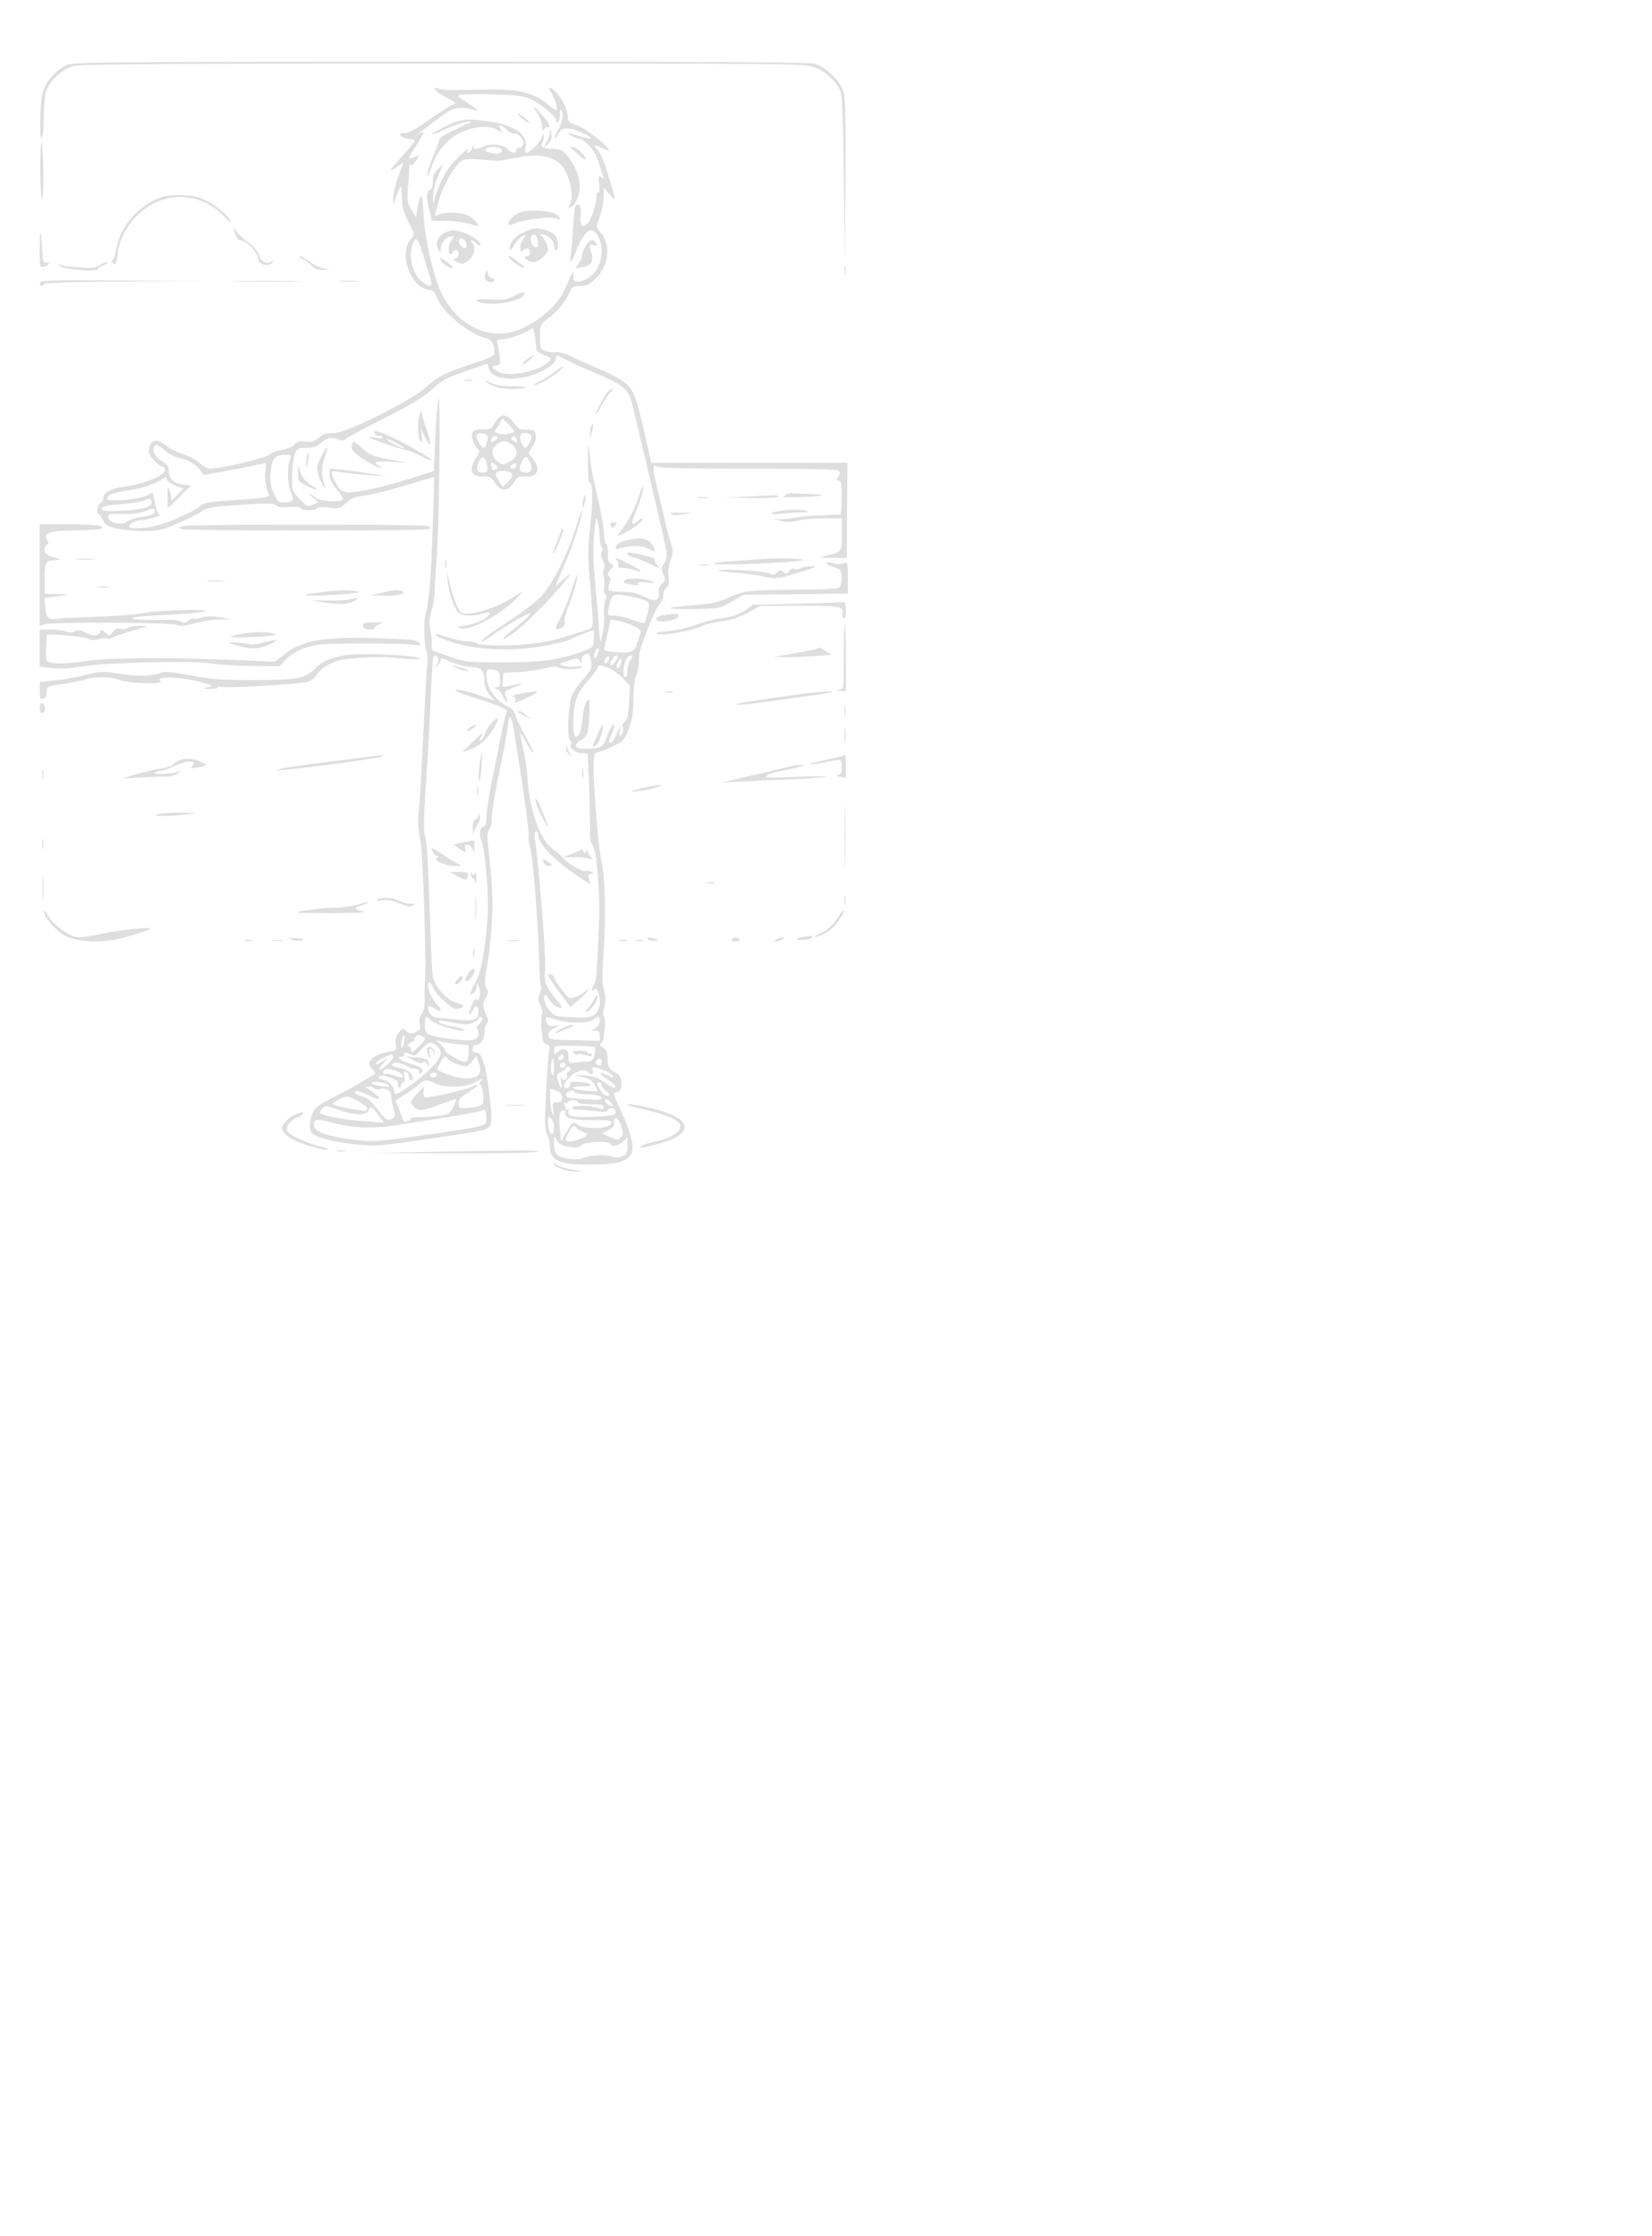 <svg  version="1.0" xmlns="http://www.w3.org/2000/svg"  width="832pt" height="1126pt" viewBox="0 0 832 1126"  preserveAspectRatio="xMidYMid meet">  <g transform="translate(0,1126) scale(0.1,-0.1)" fill="#dedede" stroke="none"> <path d="M340 10934 c-46 -20 -87 -60 -113 -109 -16 -32 -21 -63 -24 -153 -2 -76 0 -111 7 -107 6 3 10 46 10 98 0 51 5 110 11 132 15 55 83 119 142 133 33 9 527 12 1861 12 1806 0 1815 0 1870 -20 56 -21 106 -68 129 -119 8 -18 14 -155 17 -446 l6 -420 2 420 c1 388 0 423 -17 460 -23 51 -89 111 -138 124 -26 8 -612 11 -1883 11 -1626 -1 -1849 -3 -1880 -16z"/> <path d="M2192 10809 c2 -7 28 -26 57 -41 53 -28 53 -28 26 -38 -14 -6 -67 -39 -117 -75 -63 -45 -100 -65 -121 -65 -25 0 -28 -2 -17 -15 7 -8 25 -15 41 -15 16 0 29 -4 29 -8 0 -4 -30 -40 -66 -80 -68 -75 -74 -87 -21 -50 29 21 30 21 23 2 -29 -71 -46 -132 -45 -163 l0 -36 16 48 c9 26 19 47 22 47 3 0 6 -27 6 -59 1 -46 8 -72 33 -121 31 -60 31 -62 13 -82 -69 -73 1 -258 96 -258 13 0 23 -12 32 -35 27 -77 161 -187 252 -209 26 -6 39 -29 39 -71 0 -17 -18 -26 -103 -54 -146 -48 -175 -62 -242 -121 -84 -74 -411 -236 -468 -231 -28 2 -46 -3 -71 -23 -26 -20 -41 -24 -68 -19 -27 4 -40 1 -54 -15 -10 -11 -39 -23 -64 -27 -25 -4 -54 -15 -65 -25 -18 -17 -244 -70 -297 -70 -11 0 -36 13 -54 30 -19 16 -57 36 -85 44 -27 9 -64 27 -80 41 -52 43 -89 31 -89 -30 0 -22 50 -75 71 -75 5 0 9 -9 9 -19 0 -25 -106 -68 -202 -81 -74 -11 -108 -30 -108 -60 0 -10 -7 -20 -15 -24 -15 -5 -22 -56 -7 -56 4 0 13 -13 20 -29 11 -24 22 -31 70 -42 31 -7 93 -13 137 -13 71 0 90 4 170 39 50 21 104 48 120 60 26 19 53 23 195 33 136 9 167 9 180 -2 10 -10 31 -12 66 -9 32 3 54 1 58 -6 9 -14 73 -14 81 0 5 6 27 8 62 3 51 -6 56 -5 86 23 25 24 44 32 88 37 31 3 124 26 205 50 82 25 149 44 150 43 1 -1 -2 -114 -7 -252 -8 -255 -19 -386 -37 -441 -10 -32 -5 -172 8 -189 4 -5 4 -50 -1 -100 -4 -49 -12 -205 -19 -345 -6 -140 -15 -294 -20 -342 -6 -63 -5 -102 5 -145 7 -34 16 -174 21 -338 7 -255 8 -305 3 -407 -1 -18 -1 -42 -1 -53 3 -46 -3 -81 -16 -94 -9 -9 -12 -25 -8 -45 5 -28 3 -33 -23 -43 -24 -9 -32 -8 -46 6 -15 15 -18 14 -37 -9 -14 -18 -18 -34 -15 -57 5 -31 5 -32 -39 -39 -47 -7 -94 -36 -94 -59 0 -7 7 -21 16 -30 9 -9 15 -17 13 -19 -19 -17 -132 -82 -207 -120 -78 -39 -96 -53 -108 -81 -17 -42 -18 -89 -1 -103 26 -21 115 -44 217 -54 100 -10 118 -9 364 27 143 20 269 41 281 45 45 17 47 28 30 175 -18 153 -37 215 -66 215 -12 0 -19 7 -19 20 0 13 7 20 20 20 23 0 40 28 40 67 0 16 5 34 12 41 9 9 9 17 0 34 -22 45 -23 67 -6 93 14 22 15 30 4 50 -10 18 -10 37 -1 87 35 203 40 370 16 567 -14 113 -14 126 1 148 9 14 13 35 10 48 -3 12 14 120 39 239 25 119 45 230 45 246 0 45 16 36 24 -12 47 -289 83 -542 79 -558 -3 -11 0 -34 6 -52 14 -39 41 -377 46 -565 1 -72 6 -136 9 -141 3 -6 1 -22 -6 -37 -9 -21 -8 -32 5 -59 8 -18 12 -37 7 -42 -5 -5 -6 -40 -3 -78 5 -57 9 -70 25 -74 16 -4 19 -10 13 -36 -3 -17 -10 -111 -15 -210 -8 -150 -7 -183 5 -207 8 -15 15 -42 15 -59 0 -76 44 -95 210 -94 225 2 249 43 150 264 -22 48 -40 90 -40 93 0 2 9 7 20 10 15 4 20 14 20 41 0 30 -6 40 -35 58 -31 20 -35 28 -35 65 0 32 -5 46 -22 58 -19 13 -20 17 -9 24 15 10 25 127 11 136 -4 2 -3 23 3 45 8 30 8 52 -1 86 -10 36 -10 81 -1 202 11 159 6 378 -11 442 -14 51 -40 356 -40 459 0 89 0 89 28 95 15 4 50 18 77 32 46 23 52 30 73 87 16 46 22 84 22 148 0 54 6 100 15 122 8 19 14 50 13 69 -1 39 3 53 49 173 19 50 43 99 54 111 10 11 19 32 19 46 0 14 7 32 16 39 12 10 15 25 11 57 -3 27 1 59 11 83 13 35 13 44 -1 91 -9 29 -19 67 -23 83 -3 17 -19 83 -35 149 -35 144 -36 161 -9 146 13 -7 170 -10 461 -10 299 1 446 -3 453 -10 7 -7 7 -16 -2 -30 -10 -17 -10 -20 2 -20 12 0 15 -17 15 -85 0 -47 -3 -85 -7 -86 -4 0 -50 -2 -102 -4 -52 -2 -113 -8 -136 -13 -22 -5 -56 -8 -75 -6 -29 3 -28 2 10 -8 33 -9 55 -8 88 0 24 7 84 12 133 12 l90 0 0 -79 c0 -88 -1 -90 -70 -107 l-45 -12 70 -1 70 -1 1 240 2 240 -494 0 -494 0 -5 23 c-64 288 -78 332 -114 368 -22 22 -73 51 -136 78 -55 24 -124 54 -153 68 -29 14 -62 23 -73 20 -11 -3 -34 -1 -50 5 -28 10 -29 12 -29 72 0 62 0 62 45 96 45 34 83 81 106 133 10 23 18 27 52 27 32 0 46 7 77 38 70 69 78 175 20 237 -19 21 -19 22 0 73 11 29 20 74 20 100 l1 47 30 -35 c35 -40 35 -43 -10 106 -17 57 -39 108 -51 119 -28 25 -18 30 20 10 18 -9 34 -14 36 -12 11 11 -111 108 -157 124 -39 14 -49 22 -49 41 0 34 -27 93 -57 125 -33 33 -49 35 -28 3 19 -28 35 -82 28 -90 -3 -3 -24 10 -46 30 -67 57 -147 76 -302 73 -71 -1 -152 -2 -180 -3 -27 0 -58 4 -69 8 -14 7 -18 6 -14 -5z m472 -45 c54 -21 136 -88 136 -110 0 -9 5 -12 10 -9 6 3 10 21 10 38 1 25 3 29 10 16 9 -16 -2 -68 -20 -94 -10 -15 -22 -51 -14 -42 4 3 12 17 19 29 14 29 57 29 120 -2 59 -28 51 -37 -14 -16 -27 9 -53 16 -58 16 -14 -1 41 -29 58 -30 17 0 60 -43 78 -78 10 -20 41 -109 41 -121 0 -2 -6 2 -14 8 -11 10 -13 4 -8 -34 3 -31 1 -45 -7 -45 -7 0 -10 -4 -7 -9 3 -4 -1 -35 -10 -67 -25 -99 -79 -128 -70 -39 5 44 -7 66 -25 48 -5 -5 -11 -54 -13 -110 -3 -56 -8 -119 -12 -140 -9 -50 8 -34 31 32 20 53 51 95 71 95 27 0 54 -51 54 -102 0 -65 -29 -120 -75 -142 -48 -23 -71 -18 -67 14 5 36 -11 14 -32 -41 -31 -87 -113 -168 -221 -220 -155 -75 -331 3 -415 182 -41 89 -79 261 -87 393 -6 112 -15 118 -32 21 l-6 -39 -24 39 c-20 35 -22 48 -17 110 4 38 7 84 7 100 1 17 3 24 6 17 3 -8 11 -5 24 12 25 31 24 39 -2 26 -24 -13 -36 -6 -21 12 5 7 24 37 41 66 29 49 29 52 8 42 -19 -9 -20 -9 -4 2 10 7 44 33 75 57 99 75 113 79 212 55 14 -3 -4 12 -39 34 -62 39 -63 41 -35 45 16 3 88 4 159 2 99 -2 142 -7 179 -21z m-533 -787 c12 -40 28 -90 35 -112 15 -47 4 -56 -35 -28 -53 39 -77 131 -51 198 14 38 26 24 51 -58z m568 -455 c1 -29 6 -36 41 -49 38 -15 39 -17 24 -34 -40 -44 -185 -77 -243 -56 -40 14 -53 37 -22 37 23 0 24 8 12 81 l-8 47 46 6 c25 4 66 18 91 31 l45 23 6 -26 c4 -15 7 -42 8 -60z m145 -70 c17 -10 84 -41 149 -68 135 -56 171 -84 187 -144 21 -78 172 -724 177 -758 3 -20 -1 -41 -12 -58 -14 -22 -15 -30 -4 -56 11 -27 10 -33 -7 -47 -12 -10 -18 -26 -16 -42 5 -44 -18 -52 -73 -24 -36 19 -64 25 -111 25 -35 0 -65 4 -68 9 -4 5 -2 21 4 35 6 16 6 27 0 31 -14 9 -12 21 7 40 16 16 16 18 -1 27 -12 7 -16 20 -14 48 1 21 -3 45 -10 52 -6 8 -10 29 -10 48 1 19 -9 80 -21 135 -12 55 -27 123 -34 150 -6 28 -14 82 -17 120 -7 68 -7 66 -9 -37 0 -60 3 -108 8 -108 17 0 18 -85 4 -215 -13 -111 -13 -152 -2 -280 7 -82 13 -170 14 -194 0 -44 0 -44 -45 -58 -25 -7 -65 -20 -90 -28 -87 -29 -203 -45 -319 -45 -65 0 -121 4 -127 10 -5 5 -30 11 -54 11 -25 1 -69 11 -98 21 -62 23 -83 17 -26 -7 138 -58 341 -71 531 -34 59 11 110 24 113 28 3 4 31 16 63 28 l57 21 0 -43 c0 -43 0 -44 -52 -63 -122 -45 -204 -57 -403 -57 -186 0 -192 1 -275 30 l-85 31 -1 44 c-1 25 -5 58 -9 74 -5 19 -2 47 8 80 9 28 17 69 16 91 0 22 4 99 10 170 13 158 21 855 9 805 -5 -19 -12 -109 -16 -199 l-7 -163 -123 -39 c-146 -45 -269 -72 -314 -67 -26 2 -37 11 -55 43 -31 54 -30 68 5 61 35 -7 100 -14 187 -20 l70 -5 -80 13 c-44 7 -110 16 -147 20 l-68 7 0 -32 c0 -21 11 -44 35 -72 20 -23 34 -46 32 -51 -6 -17 -115 -11 -135 6 -9 8 -24 18 -32 22 -8 4 -2 -4 14 -18 l30 -25 -28 -12 c-27 -13 -30 -11 -67 29 -38 40 -39 43 -38 114 0 40 6 89 13 108 12 33 16 35 59 35 32 0 52 6 69 21 33 30 53 35 89 22 22 -8 33 -8 38 0 3 6 89 52 190 103 128 64 199 106 236 139 65 58 75 65 179 100 45 15 89 31 98 35 12 5 17 1 20 -17 5 -38 61 -60 136 -54 94 8 202 63 202 103 0 17 7 17 44 -5z m-2012 -461 c18 -16 49 -32 68 -36 50 -11 85 -31 107 -61 l19 -26 141 26 c77 14 148 29 158 32 16 7 17 3 12 -32 -6 -36 1 -86 17 -124 6 -14 -17 -17 -160 -27 -143 -10 -169 -14 -187 -32 -28 -25 -146 -78 -217 -97 -62 -16 -140 -19 -140 -4 0 14 35 30 67 31 28 1 108 27 86 28 -6 1 -17 26 -23 56 l-11 55 -32 -16 c-36 -19 -197 -32 -197 -17 0 21 29 33 96 42 69 9 138 31 182 59 19 13 22 12 22 -1 0 -8 19 -22 41 -31 l42 -17 -29 -30 -29 -30 -6 31 c-11 50 -16 45 -15 -15 l0 -55 59 57 58 58 -42 6 c-47 6 -69 29 -69 71 0 20 -8 31 -30 43 -33 17 -54 49 -46 71 8 21 21 17 58 -15z m628 -47 c-15 -39 -12 -131 6 -166 18 -36 9 -48 -39 -48 -24 0 -31 7 -49 47 -16 37 -19 59 -15 107 6 68 22 86 74 86 31 0 32 -1 23 -26z m-696 -210 c9 -25 -49 -42 -157 -46 -82 -2 -97 -1 -95 12 3 11 25 16 93 21 50 4 101 11 115 17 34 15 37 14 44 -4z m16 -48 c0 -16 -13 -21 -80 -31 -25 -4 -53 -14 -62 -22 -25 -22 -93 -5 -93 22 0 18 6 20 70 17 44 -2 85 3 110 12 51 19 55 19 55 2z m2239 -123 c1 -28 6 -55 11 -58 7 -4 7 -12 1 -23 -6 -11 -4 -26 5 -44 10 -20 12 -34 5 -46 -5 -10 -6 -24 -1 -31 4 -8 5 -30 3 -51 -3 -22 -1 -40 6 -44 8 -5 8 -13 0 -28 -6 -12 -9 -43 -7 -70 3 -26 -1 -72 -8 -101 -13 -56 -12 -58 -19 58 -2 28 -10 120 -18 205 -9 102 -11 179 -6 225 4 39 9 77 9 85 3 35 19 -28 19 -77z m191 -314 c62 -16 66 -22 52 -76 -7 -26 -15 -49 -17 -51 -2 -2 -29 5 -60 17 -31 12 -72 21 -91 21 -35 0 -35 0 -28 38 12 65 19 72 67 66 23 -3 58 -10 77 -15z m-21 -140 c29 -12 41 -24 38 -33 -3 -8 -11 -32 -18 -54 -13 -46 -32 -53 -117 -45 -49 5 -53 8 -47 27 3 12 11 47 18 79 l12 58 35 -6 c19 -4 55 -15 79 -26z m-180 -145 c-10 -23 -13 -25 -16 -11 -3 10 1 25 8 33 17 21 21 11 8 -22z m-35 -16 c11 -44 6 -60 -35 -106 -23 -26 -47 -59 -55 -75 -21 -39 -31 -212 -14 -232 7 -8 10 -18 7 -22 -15 -14 15 -42 48 -45 l35 -3 7 -165 c3 -91 5 -191 5 -223 -2 -38 3 -63 12 -72 22 -23 40 -251 32 -421 -12 -250 -12 -258 -24 -281 -16 -28 -15 -40 0 -25 18 18 38 -53 26 -88 -18 -50 -35 -57 -135 -52 -91 4 -93 5 -118 38 -24 31 -34 74 -17 74 4 0 12 -10 17 -22 10 -22 55 -52 64 -42 2 2 -5 14 -16 27 -11 12 -32 40 -46 61 -24 36 -26 46 -21 110 4 62 -34 542 -52 647 -3 22 -2 39 5 43 7 5 11 -2 11 -17 0 -50 92 -140 234 -231 l29 -18 -7 26 c-5 21 -3 26 11 26 15 0 15 2 4 9 -8 5 -23 8 -34 5 -19 -3 -87 38 -119 73 -9 10 -28 26 -42 36 -66 46 -121 200 -130 367 -2 36 -12 98 -21 138 -9 40 -15 75 -13 78 3 2 14 -16 26 -40 12 -24 29 -49 37 -56 8 -6 -6 24 -31 67 -24 43 -50 95 -56 117 -7 21 -19 40 -27 43 -63 20 -121 95 -121 159 0 34 1 35 33 32 30 -3 32 -6 35 -45 3 -39 1 -43 -20 -44 -22 -2 -22 -2 -1 -6 12 -2 26 -17 33 -34 16 -37 33 -49 20 -13 -13 32 -11 34 48 57 36 13 40 16 16 13 -18 -3 -44 -8 -59 -12 -25 -6 -26 -5 -23 31 l3 37 75 4 c41 2 100 10 130 18 35 9 61 11 72 5 22 -12 99 -11 118 1 10 7 1 8 -31 4 -47 -6 -101 9 -69 19 81 26 79 26 90 9 8 -15 9 -14 10 5 0 19 11 30 31 32 4 1 9 -9 13 -21z m-768 -3 c4 -8 0 -23 -7 -33 -13 -15 -12 -16 4 -3 9 7 17 20 17 28 0 11 4 11 21 3 34 -19 112 -40 146 -40 38 0 53 -21 53 -74 0 -22 9 -45 25 -64 l25 -29 -63 22 c-72 26 -147 41 -132 27 6 -5 35 -17 65 -26 156 -48 199 -67 191 -84 -5 -10 -18 -66 -30 -127 -11 -60 -32 -164 -46 -230 -13 -66 -25 -141 -25 -167 0 -27 -4 -48 -10 -48 -21 0 -30 -38 -16 -72 20 -49 39 -279 32 -382 -13 -175 -33 -282 -60 -329 -30 -51 -35 -77 -11 -57 8 7 15 22 16 34 l0 21 11 -22 c12 -24 2 -85 -11 -65 -4 8 -14 -3 -25 -29 -10 -22 -15 -43 -12 -46 3 -3 11 6 17 20 14 30 29 26 29 -7 0 -40 -22 -49 -97 -41 -38 4 -84 9 -103 10 -25 2 -38 9 -47 26 -16 31 -7 43 20 24 37 -26 50 -17 20 14 -31 30 -58 100 -44 114 4 4 14 -6 21 -22 15 -38 93 -111 117 -111 10 0 24 4 32 9 11 7 4 12 -25 20 -40 11 -76 42 -108 93 -19 29 -21 54 -30 323 -12 334 -16 404 -27 431 -7 20 -5 89 5 238 8 116 18 281 21 366 4 85 8 178 10 205 2 28 4 60 5 73 0 25 18 30 26 7z m855 -18 c-16 -16 -26 0 -10 19 9 11 15 12 17 4 2 -6 -1 -17 -7 -23z m49 25 c0 -5 -6 -17 -14 -28 -19 -25 -31 -12 -14 15 13 21 28 28 28 13z m66 -14 c-9 -12 -16 -37 -16 -55 0 -18 -4 -33 -10 -33 -14 0 -13 53 2 85 6 14 17 25 25 25 12 0 11 -4 -1 -22z m-50 -23 c-4 -14 -11 -23 -16 -20 -6 3 -5 16 2 30 14 31 23 25 14 -10z m-59 -20 c20 -9 52 -31 71 -51 l34 -36 -4 -85 c-4 -72 -8 -88 -26 -102 -11 -9 -28 -35 -37 -58 -10 -24 -23 -43 -31 -43 -10 0 -9 10 6 42 10 24 17 45 14 47 -8 8 -20 -12 -38 -60 -19 -52 -32 -59 -108 -59 -57 0 -64 19 -18 46 31 19 35 35 39 154 2 49 0 53 -13 40 -9 -9 -18 -44 -22 -85 -6 -66 -17 -95 -34 -95 -15 0 -18 97 -5 158 10 52 22 73 64 122 28 32 51 63 51 69 0 15 14 14 57 -4z m64 -332 c-9 -16 -10 -16 -11 -1 0 9 3 25 7 35 7 16 8 17 11 1 2 -10 -1 -25 -7 -35z m-957 -1443 c20 -18 121 -50 156 -50 29 1 -12 17 -62 24 -25 4 -51 13 -57 19 -8 10 7 10 64 -1 61 -12 80 -12 105 -2 16 7 30 16 30 21 0 5 5 9 10 9 16 0 12 -18 -10 -40 -11 -11 -15 -20 -10 -20 6 0 10 -11 10 -25 0 -34 -34 -41 -143 -26 -116 15 -127 21 -127 71 0 45 5 48 34 20z m630 5 c64 -19 156 -19 182 0 27 20 34 19 34 -8 0 -15 -9 -28 -22 -35 l-23 -11 23 0 c17 -1 22 -7 22 -26 l0 -26 -127 3 c-121 3 -128 4 -131 24 -2 15 6 26 30 38 33 17 33 17 4 11 -29 -6 -46 5 -46 33 0 15 -5 15 54 -3z m-773 -126 c-9 -23 -10 -23 -10 -2 -1 12 2 30 6 40 6 15 8 15 11 2 1 -8 -2 -26 -7 -40z m99 41 c17 -9 15 -13 -17 -45 -39 -39 -43 -41 -43 -20 0 8 -5 15 -11 15 -8 0 -8 4 1 14 6 8 17 14 23 12 7 -1 8 -1 4 2 -4 2 -3 10 4 18 14 17 15 17 39 4z m173 -37 l57 -6 0 -39 c0 -25 -5 -41 -15 -44 -15 -6 -105 44 -105 59 0 4 -10 17 -22 29 l-21 21 24 -7 c13 -4 50 -10 82 -13z m-101 -10 c10 -9 18 -24 18 -33 0 -32 -58 -96 -140 -156 -78 -56 -94 -63 -95 -39 -2 26 -27 53 -57 59 -24 5 -29 9 -19 15 8 5 21 7 30 4 53 -16 69 -26 65 -38 -3 -7 -1 -16 5 -20 6 -3 11 1 11 9 0 9 5 16 11 16 7 0 9 11 6 30 -5 23 -3 28 8 23 8 -3 15 -14 15 -24 0 -10 5 -19 10 -19 16 0 12 26 -7 42 -10 9 -35 19 -56 22 -21 4 -35 11 -32 17 9 14 37 11 75 -9 19 -11 41 -17 48 -15 6 3 12 -3 12 -13 0 -13 3 -15 11 -7 18 18 3 31 -56 48 -52 15 -74 35 -39 35 8 0 12 5 9 10 -8 13 11 13 36 0 16 -9 24 -5 50 25 34 39 53 43 81 18z m794 -5 c4 -4 3 -22 -2 -40 -9 -30 -14 -33 -49 -34 -22 -1 -49 -3 -60 -5 -12 -3 -20 2 -21 11 0 8 -2 23 -2 33 -3 26 -30 32 -52 12 -19 -17 -20 -17 -20 2 0 11 2 22 4 24 8 7 194 4 202 -3z m-1016 -52 c0 -15 -61 -68 -69 -60 -2 2 6 16 20 31 l24 27 -27 -17 c-32 -20 -42 -22 -32 -6 6 10 61 38 77 39 4 0 7 -6 7 -14z m860 5 c0 -12 -20 -25 -27 -18 -7 7 6 27 18 27 5 0 9 -4 9 -9z m-580 -16 c7 -8 30 -20 53 -27 38 -12 41 -11 63 17 l23 29 10 -28 c24 -62 5 -86 -69 -86 -40 0 -144 37 -138 49 2 3 10 18 17 34 16 31 23 33 41 12z m530 -42 c-1 -38 -3 -44 -11 -30 -9 16 -4 77 7 77 2 0 4 -21 4 -47z m240 27 c0 -13 -5 -18 -15 -14 -16 7 -19 17 -8 27 12 13 23 7 23 -13z m-182 -12 c-6 -18 -28 -21 -28 -4 0 9 7 16 16 16 9 0 14 -5 12 -12z m26 -17 c3 -5 -1 -11 -9 -15 -8 -3 -12 -12 -9 -20 7 -19 -16 -32 -28 -15 -6 9 -7 2 -2 -21 8 -42 -3 -36 -16 9 -8 28 -6 33 16 43 13 6 24 15 24 20 0 11 17 10 24 -1z m189 -20 c37 -21 34 -35 -4 -16 -47 25 -47 10 0 -19 23 -15 41 -31 41 -36 0 -15 -8 -12 -57 21 -35 25 -58 32 -102 34 l-56 3 48 -11 c36 -9 51 -19 62 -41 8 -15 15 -29 15 -30 0 -2 -26 -1 -57 2 -77 6 -93 22 -23 22 66 0 56 16 -12 22 -40 3 -48 0 -48 -14 0 -10 -7 -18 -15 -18 -24 0 -18 22 16 58 30 32 80 44 94 22 11 -18 26 -10 20 10 -6 19 -3 20 22 14 15 -4 40 -14 56 -23z m-1044 -7 c22 -21 8 -26 -30 -10 -19 7 -40 11 -46 9 -14 -5 -18 9 -6 21 10 10 65 -3 82 -20z m181 -2 c0 -14 -11 -21 -26 -15 -8 3 -11 9 -8 14 7 11 34 12 34 1z m221 -36 c-7 -8 -8 -16 -3 -18 12 -4 22 -82 12 -98 -5 -7 -33 -15 -64 -18 -55 -4 -56 -4 -56 22 0 21 10 33 51 57 49 31 63 53 18 28 -33 -17 -228 -61 -240 -53 -6 3 -8 18 -5 33 6 25 5 24 -29 -11 -39 -42 -42 -50 -19 -72 22 -22 48 -20 133 14 41 16 76 28 78 26 2 -2 -4 -20 -13 -39 -15 -31 -24 -37 -63 -44 -25 -4 -71 -8 -103 -8 -31 0 -54 -3 -51 -7 2 -5 2 -8 -1 -8 -2 0 -11 -3 -19 -6 -9 -3 -16 2 -20 13 -2 10 -12 34 -20 54 l-16 36 51 34 c29 18 60 41 70 51 22 22 40 23 78 3 44 -23 150 -22 197 2 48 26 48 26 34 9z m-464 -16 c2 0 3 -4 3 -9 0 -4 -23 -4 -52 2 -38 8 -47 12 -32 17 10 4 32 3 49 -1 16 -5 31 -9 32 -9z m1073 -4 c0 -7 10 -20 23 -29 12 -8 19 -18 16 -21 -11 -12 -34 4 -51 34 -14 25 -15 30 -3 30 8 0 15 -6 15 -14z m-1145 -16 c4 -6 15 -8 26 -5 33 11 59 -4 59 -32 0 -14 5 -43 12 -65 10 -33 9 -41 -3 -49 -25 -16 -36 -10 -78 46 -31 41 -51 57 -81 66 -27 8 -37 16 -31 22 7 7 28 1 63 -16 76 -38 78 -18 2 30 -18 11 -18 12 3 12 12 1 25 -4 28 -9z m945 -46 c0 -19 -5 -24 -24 -24 -23 0 -24 -3 -20 -37 3 -29 2 -33 -5 -18 -5 11 -10 43 -10 72 l-1 52 30 -10 c22 -8 30 -17 30 -35z m65 26 c3 -5 28 -10 55 -10 54 0 80 -7 80 -22 0 -6 -26 -8 -67 -4 -38 3 -78 6 -90 7 -35 2 -27 34 9 38 4 1 10 -3 13 -9z m-1089 -46 c42 -25 50 -34 39 -46 -6 -6 -127 15 -159 28 -16 6 -14 9 15 25 45 24 53 23 105 -7z m1280 -21 c-8 -9 -46 18 -40 28 4 6 13 4 25 -7 11 -9 17 -19 15 -21z m-176 17 c0 -6 28 -10 65 -10 51 0 65 -3 65 -15 0 -11 -5 -12 -23 -6 -37 14 -130 17 -134 5 -2 -7 6 -12 19 -11 13 0 53 -3 91 -7 47 -6 67 -5 67 3 0 6 9 11 20 11 13 0 20 -7 20 -19 0 -16 -11 -19 -107 -24 -110 -5 -140 2 -129 30 3 8 1 11 -4 8 -6 -3 -10 -4 -10 -1 0 2 -3 12 -7 22 -4 12 -3 15 5 10 7 -4 12 -2 12 3 0 6 11 11 25 11 14 0 25 -4 25 -10z m-1200 -40 c76 -27 140 -27 147 0 6 24 21 15 55 -33 l22 -30 -95 7 c-92 6 -214 28 -226 40 -8 8 16 36 31 36 6 -1 36 -9 66 -20z m737 -64 c-6 -16 -69 -28 -342 -66 -202 -28 -227 -30 -314 -20 -135 17 -205 40 -209 69 -6 37 9 41 83 20 103 -28 213 -34 330 -15 336 52 418 67 433 75 14 8 18 5 20 -21 2 -16 1 -36 -1 -42z m400 52 c-8 -27 28 -37 131 -38 93 0 103 -2 100 -17 -5 -26 -129 -31 -166 -7 -28 19 -27 19 -66 -48 l-20 -33 -7 65 c-6 63 0 90 23 90 5 0 8 -6 5 -12z m-57 -74 c0 -35 -13 -46 -24 -18 -3 9 -6 29 -6 46 0 26 2 29 15 18 8 -7 15 -28 15 -46z m339 5 c11 -36 10 -44 -3 -57 -14 -14 -19 -14 -55 3 l-40 18 32 16 c23 12 31 22 30 39 -5 39 23 24 36 -19z m-224 -10 c4 -5 19 -15 33 -20 25 -10 25 -10 6 -24 -11 -7 -37 -16 -57 -20 -42 -8 -46 -1 -22 45 16 31 29 37 40 19z m-42 -93 c39 -7 51 -5 66 8 20 18 135 23 146 6 10 -17 37 -11 62 12 l23 21 0 -41 c0 -36 -4 -44 -26 -54 -19 -9 -33 -9 -54 -1 -32 12 -114 7 -147 -9 -27 -13 -108 -2 -128 18 -9 9 -15 33 -15 57 0 40 1 41 13 17 9 -19 24 -27 60 -34z"/> <path d="M2704 10695 c14 -22 26 -53 26 -70 0 -20 3 -26 9 -17 4 8 12 13 17 12 23 -4 10 22 -31 66 -46 49 -46 49 -21 9z"/> <path d="M2628 10665 c17 -14 34 -25 38 -25 11 0 -48 49 -59 50 -5 0 5 -11 21 -25z"/> <path d="M2242 10623 c-88 -44 -89 -55 -1 -14 35 16 82 32 104 36 36 5 37 4 15 -6 -116 -53 -150 -72 -149 -82 2 -7 -10 -39 -25 -72 -15 -33 -30 -76 -32 -95 -4 -31 -3 -29 14 15 26 70 38 91 79 135 61 68 200 104 258 66 26 -17 26 -17 15 3 -14 28 1 27 31 -2 14 -12 32 -21 41 -19 9 2 24 -8 34 -22 13 -21 14 -29 4 -41 -7 -8 -16 -12 -21 -9 -5 3 -9 -2 -9 -10 0 -22 -20 -20 -46 5 -24 23 -88 28 -122 10 -28 -15 -55 -14 -46 2 4 7 3 9 -2 4 -5 -5 -9 -14 -9 -19 0 -6 -6 -13 -14 -16 -9 -3 -11 0 -6 9 20 32 -70 -49 -95 -87 -30 -43 -65 -121 -73 -164 -3 -19 -5 -17 -6 10 -1 38 8 73 34 134 l17 40 -26 -25 c-19 -17 -26 -34 -26 -62 0 -24 -5 -40 -15 -43 -18 -7 -19 -44 -3 -99 6 -22 11 -44 10 -50 -1 -6 18 -9 46 -7 47 4 137 -9 176 -24 35 -14 -3 36 -39 52 -41 17 -118 18 -147 3 -17 -9 -19 -8 -15 8 3 10 11 38 17 63 15 56 62 147 97 184 27 29 28 30 198 16 6 -1 46 6 90 15 154 32 238 -2 270 -108 18 -60 19 -101 4 -128 -9 -18 -8 -19 9 -10 24 13 42 61 42 110 0 43 -27 104 -64 149 -23 26 -35 32 -69 32 -51 0 -69 10 -57 30 6 8 10 24 9 35 0 15 -3 12 -13 -11 -13 -30 -59 -74 -78 -74 -4 0 -6 11 -2 24 16 64 -46 112 -169 132 -124 20 -153 17 -235 -23z m284 -114 c9 -15 -13 -28 -40 -22 -40 9 -47 13 -41 23 8 14 72 13 81 -1z"/> <path d="M2770 10605 c-1 -5 -2 -14 -1 -18 1 -4 -6 -22 -15 -40 l-16 -32 22 21 c15 15 20 30 17 50 -2 16 -5 25 -7 19z"/> <path d="M2871 10518 c2 -2 21 -19 42 -37 20 -19 37 -29 37 -23 0 19 -46 62 -66 62 -10 0 -15 -1 -13 -2z"/> <path d="M2625 10193 c-25 -6 -65 -42 -65 -59 0 -10 7 -10 33 1 50 21 185 37 208 25 28 -15 23 5 -6 24 -24 16 -121 21 -170 9z"/> <path d="M2630 10087 c-29 -15 -49 -34 -57 -55 -16 -40 -4 -42 19 -3 9 16 26 35 38 41 22 12 22 12 6 -11 -19 -28 -23 -80 -4 -61 18 18 38 14 38 -8 0 -12 -7 -20 -16 -20 -14 0 -14 -3 -4 -15 7 -8 23 -15 37 -15 27 0 73 41 73 65 0 20 -19 57 -34 67 -7 5 -6 8 4 8 27 0 60 -30 60 -56 0 -13 5 -24 10 -24 13 0 13 46 0 70 -11 20 -60 40 -100 40 -15 0 -46 -10 -70 -23z m74 -23 c3 -9 6 -24 6 -35 0 -24 -27 -15 -35 12 -11 33 17 55 29 23z"/> <path d="M2226 10079 c-27 -21 -33 -52 -16 -79 8 -12 10 -11 10 5 0 30 28 65 51 65 19 0 19 -1 5 -16 -18 -17 -22 -74 -6 -74 6 0 10 5 10 10 0 6 7 10 15 10 21 0 19 -38 -2 -43 -15 -3 -12 -6 10 -17 25 -12 31 -11 55 7 30 22 40 66 21 89 -16 19 0 18 23 -3 10 -9 18 -12 18 -6 0 27 -86 72 -141 73 -15 0 -38 -9 -53 -21z m122 -47 c4 -24 -7 -29 -26 -10 -18 18 -15 40 6 36 9 -2 18 -13 20 -26z"/> <path d="M2946 10016 c-9 -19 -16 -40 -16 -48 0 -7 -8 -24 -17 -37 l-16 -24 34 7 c46 9 60 29 48 69 -13 45 -12 49 11 42 15 -5 18 -3 14 9 -11 28 -41 18 -58 -18z"/> <path d="M2560 9970 c0 -12 67 -63 78 -58 5 1 -11 18 -35 35 -24 18 -43 29 -43 23z"/> <path d="M2220 9950 c11 -21 46 -43 59 -38 5 2 -9 15 -31 31 -33 23 -37 24 -28 7z"/> <path d="M2446 9888 c-5 -10 -6 -25 -2 -33 6 -17 46 -21 46 -5 0 6 -6 10 -14 10 -8 0 -16 10 -19 23 -3 19 -4 20 -11 5z"/> <path d="M2586 9768 c-33 -17 -52 -20 -113 -16 -71 5 -97 -3 -50 -16 69 -18 217 11 217 44 0 14 -9 12 -54 -12z"/> <path d="M2651 9449 c-35 -28 -22 -32 14 -3 17 13 26 24 20 24 -5 -1 -21 -10 -34 -21z"/> <path d="M2795 9389 c-22 -17 -58 -40 -80 -50 -22 -10 -33 -19 -25 -19 21 0 111 53 134 79 26 29 18 26 -29 -10z"/> <path d="M2343 9343 c9 -2 25 -2 35 0 9 3 1 5 -18 5 -19 0 -27 -2 -17 -5z"/> <path d="M2450 9337 c22 -22 77 -37 129 -36 86 2 94 14 10 14 -63 0 -93 5 -119 19 -24 12 -30 13 -20 3z"/> <path d="M3058 9283 c-17 -20 -58 -98 -58 -110 0 -4 14 17 30 47 17 30 38 61 47 68 9 6 12 12 6 12 -5 0 -17 -8 -25 -17z"/> <path d="M2115 9175 c-13 -30 -12 -122 2 -136 10 -10 11 -4 7 27 l-5 39 20 -44 c30 -61 38 -44 13 26 -12 32 -23 69 -25 83 -3 23 -4 24 -12 5z"/> <path d="M2508 9153 c-8 -10 -20 -27 -26 -38 -8 -15 -19 -19 -50 -16 -51 3 -67 -19 -47 -65 7 -18 18 -35 24 -39 8 -4 6 -15 -7 -33 -44 -63 -32 -105 28 -101 35 3 42 -1 62 -31 16 -24 32 -35 48 -35 16 0 32 11 48 35 20 30 27 34 62 31 62 -4 75 42 28 96 -20 21 -20 22 2 51 14 18 20 40 18 58 -3 27 -6 29 -45 30 -37 1 -46 5 -66 35 -26 39 -56 48 -79 22z m82 -64 c0 -12 -55 -20 -78 -12 l-22 8 21 34 20 34 30 -29 c16 -15 29 -31 29 -35z m-146 -15 c11 -4 14 -14 10 -33 -11 -42 -16 -45 -35 -20 -33 43 -21 70 25 53z m232 -8 c3 -8 -2 -26 -12 -41 -17 -25 -19 -26 -31 -9 -7 10 -13 28 -13 41 0 18 6 23 25 23 14 0 28 -6 31 -14z m-181 -23 c-22 -15 -28 -12 -19 10 3 9 12 13 21 10 14 -5 13 -8 -2 -20z m109 -12 c-2 -2 -11 2 -19 9 -13 11 -13 15 -3 21 8 5 15 2 19 -9 4 -9 5 -19 3 -21z m-29 -7 c38 -25 34 -66 -9 -89 -32 -17 -34 -17 -59 1 -34 24 -36 66 -4 87 29 21 42 21 72 1z m-123 -99 c9 -34 3 -45 -22 -45 -27 0 -34 17 -20 51 15 36 31 33 42 -6z m218 6 c13 -33 7 -51 -18 -51 -34 0 -41 13 -27 48 17 40 29 41 45 3z m-171 -15 c9 -10 8 -15 -4 -20 -8 -3 -15 -4 -15 -2 0 3 -3 11 -6 20 -8 20 9 21 25 2z m101 -1 c0 -8 -7 -15 -15 -15 -26 0 -18 20 13 29 1 1 2 -6 2 -14z m-36 -31 c23 -9 20 -27 -8 -53 l-25 -23 -20 33 c-15 25 -17 35 -8 41 15 9 40 10 61 2z"/> <path d="M2976 9108 c-3 -13 -5 -32 -5 -43 1 -11 5 -2 10 19 10 42 6 62 -5 24z"/> <path d="M1890 9075 c7 -8 16 -13 20 -10 5 3 12 0 15 -5 5 -8 -5 -9 -32 -4 -21 4 -36 4 -33 1 8 -8 153 -58 180 -61 14 -2 49 -16 78 -31 77 -41 73 -25 -6 20 -144 84 -254 128 -222 90z m109 -47 c22 -12 39 -23 37 -26 -2 -2 -26 8 -52 22 -27 14 -44 26 -37 26 6 0 29 -10 52 -22z"/> <path d="M1774 9027 c-3 -10 -4 -24 0 -32 7 -18 101 -80 136 -89 25 -6 25 -6 3 5 -42 22 -23 29 60 24 l82 -5 -80 14 c-91 15 -116 25 -162 69 -28 26 -33 28 -39 14z"/> <path d="M1617 8960 c-22 -44 -24 -56 -15 -88 6 -20 17 -46 25 -57 15 -20 15 -20 8 0 -17 48 -17 97 0 141 24 63 13 66 -18 4z"/> <path d="M1546 8965 c-3 -9 -5 -29 -5 -43 1 -20 3 -17 9 13 8 43 7 57 -4 30z"/> <path d="M1501 8875 c-1 -38 2 -41 46 -62 58 -28 65 -24 15 8 -23 15 -41 37 -49 59 l-12 35 0 -40z"/> <path d="M3220 8768 c-16 -56 -57 -136 -87 -172 -13 -16 -22 -30 -20 -32 6 -7 92 44 112 66 22 24 9 27 -17 3 -29 -26 -31 -9 -5 53 24 58 43 124 34 124 -2 0 -10 -19 -17 -42z"/> <path d="M2936 8739 c-8 -42 0 -50 9 -9 4 17 5 34 2 36 -2 3 -7 -10 -11 -27z"/> <path d="M2901 8608 c-34 -123 -120 -293 -177 -352 -26 -27 -90 -77 -143 -111 -117 -77 -168 -115 -154 -115 5 0 30 14 54 32 67 48 189 119 189 109 0 -9 -37 -43 -103 -95 -53 -42 -37 -45 20 -3 71 52 224 210 283 292 14 20 -42 -26 -67 -55 -8 -8 -2 12 13 45 52 119 72 171 97 253 14 45 22 82 19 82 -4 0 -18 -37 -31 -82z"/> <path d="M3076 8615 c4 -8 7 -15 9 -15 1 0 8 7 15 15 10 13 9 15 -8 15 -15 0 -20 -5 -16 -15z"/> <path d="M2827 8588 c-38 -95 -47 -121 -39 -113 13 15 54 116 49 121 -3 3 -7 -1 -10 -8z"/> <path d="M3145 8536 c-23 -6 -41 -19 -43 -28 -3 -15 1 -16 30 -7 53 15 101 13 136 -5 37 -19 41 -10 11 28 -23 29 -64 33 -134 12z"/> <path d="M3160 8472 c0 -5 11 -13 24 -16 13 -3 46 -16 73 -28 26 -12 53 -24 58 -27 6 -2 2 5 -8 16 -9 11 -14 22 -11 26 3 3 -11 10 -32 16 -77 19 -104 23 -104 13z"/> <path d="M2242 8420 c0 -19 2 -27 5 -17 2 9 2 25 0 35 -3 9 -5 1 -5 -18z"/> <path d="M3107 8439 c6 -6 9 -18 6 -25 -4 -10 4 -14 25 -14 17 0 43 -5 58 -10 51 -20 36 -1 -25 29 -64 33 -82 38 -64 20z"/> <path d="M2255 8333 c7 -62 29 -130 52 -155 18 -20 69 -24 122 -8 42 12 52 5 25 -15 -29 -24 -65 -37 -114 -45 -42 -6 -43 -7 -18 -14 49 -14 217 80 288 160 l25 28 -29 -18 c-67 -42 -94 -56 -153 -75 -34 -12 -79 -21 -98 -21 -33 0 -38 4 -56 44 -11 25 -26 73 -34 108 l-15 63 5 -52z"/> <path d="M2876 8282 c-15 -48 -41 -111 -57 -139 -29 -52 -26 -63 11 -43 11 6 17 16 14 25 -4 8 3 39 14 68 26 64 55 167 50 172 -2 3 -17 -35 -32 -83z"/> <path d="M3150 8341 c-19 -13 -13 -17 33 -25 30 -6 37 -4 31 5 -5 9 5 11 42 6 37 -5 45 -4 31 4 -26 15 -119 22 -137 10z"/> <path d="M2620 7767 c-30 -6 -47 -12 -37 -15 11 -2 16 -9 13 -18 -7 -18 -9 -19 65 16 69 31 58 36 -41 17z"/> <path d="M2610 7675 c0 -2 15 -12 33 -20 l32 -16 -25 20 c-24 20 -40 26 -40 16z"/> <path d="M2851 7494 c0 -12 7 -28 17 -35 15 -12 16 -12 6 1 -7 8 -14 24 -17 35 -4 19 -5 19 -6 -1z"/> <path d="M2933 7365 c0 -27 2 -38 4 -22 2 15 2 37 0 50 -2 12 -4 0 -4 -28z"/> <path d="M2709 7191 c15 -39 62 -121 50 -86 -22 60 -55 135 -61 135 -5 0 0 -22 11 -49z"/> <path d="M2920 6979 c-8 -5 -31 -15 -50 -22 l-35 -14 50 1 c28 1 64 -2 80 -7 27 -6 28 -6 13 6 -10 8 -18 20 -18 28 0 12 -2 12 -9 0 -8 -12 -10 -11 -12 1 -3 11 -9 13 -19 7z"/> <path d="M2737 6920 c3 -11 14 -20 24 -20 25 0 24 4 -5 23 -23 15 -24 15 -19 -3z"/> <path d="M2760 6352 c0 -9 21 -42 73 -109 l39 -53 44 36 c24 20 44 41 44 48 0 8 -2 8 -8 0 -12 -19 -70 -44 -86 -38 -15 6 -76 90 -76 105 0 4 -7 9 -15 13 -8 3 -15 2 -15 -2z"/> <path d="M2984 6215 c-10 -19 -22 -35 -26 -35 -5 0 -8 -5 -8 -12 0 -20 56 40 57 62 2 28 -1 25 -23 -15z"/> <path d="M2305 7895 c17 -8 39 -14 50 -14 11 0 0 7 -25 15 -56 17 -64 17 -25 -1z"/> <path d="M2479 7623 c-15 -15 -31 -41 -36 -57 -5 -17 -15 -32 -22 -34 -9 -3 -7 5 5 24 12 20 -1 11 -39 -26 -31 -30 -57 -55 -57 -56 0 -1 18 5 41 14 47 18 84 52 117 107 29 48 24 64 -9 28z"/> <path d="M2364 7595 c-10 -8 -14 -15 -8 -15 5 0 19 7 30 15 10 8 14 15 8 15 -5 0 -19 -7 -30 -15z"/> <path d="M2415 7407 c-4 -36 -5 -71 -3 -79 3 -7 8 20 12 60 4 41 5 76 3 79 -3 2 -8 -25 -12 -60z"/> <path d="M2403 7275 c0 -22 2 -30 4 -17 2 12 2 30 0 40 -3 9 -5 -1 -4 -23z"/> <path d="M2411 7157 c0 -10 -8 -20 -16 -23 -10 -4 -15 -19 -14 -48 1 -27 3 -33 6 -16 3 14 12 33 20 42 8 9 13 27 10 40 -3 15 -5 17 -6 5z"/> <path d="M2360 7023 c-14 -2 -36 -6 -50 -9 l-25 -6 25 -19 c32 -24 39 -24 33 0 -3 14 0 19 14 18 10 -1 21 -13 24 -27 6 -21 7 -19 8 13 0 20 0 36 -1 36 -2 -1 -14 -3 -28 -6z"/> <path d="M2180 6970 c6 -11 16 -20 23 -20 8 0 7 -3 -2 -9 -21 -13 38 -41 86 -41 l38 0 -43 25 c-24 14 -56 34 -72 45 -36 25 -44 25 -30 0z"/> <path d="M2300 6850 c45 -25 55 -25 57 0 2 17 -4 20 -45 20 l-47 -1 35 -19z"/> <path d="M2371 6858 c-1 -10 3 -18 8 -18 5 0 12 -10 14 -22 2 -13 5 -6 5 17 1 26 -1 35 -7 26 -7 -11 -9 -11 -14 0 -4 10 -6 9 -6 -3z"/> <path d="M2394 6685 c0 -60 1 -84 3 -52 2 32 2 81 0 110 -2 29 -3 3 -3 -58z"/> <path d="M2382 6460 c0 -19 2 -27 5 -17 2 9 2 25 0 35 -3 9 -5 1 -5 -18z"/> <path d="M2364 6367 c-5 -7 -13 -20 -17 -29 -11 -30 17 -20 35 12 17 30 5 43 -18 17z"/> <path d="M2306 6331 c-11 -12 -17 -23 -14 -26 8 -9 41 21 37 34 -3 9 -11 6 -23 -8z"/> <path d="M3015 7574 c-9 -21 -20 -47 -25 -56 -12 -20 2 -24 17 -5 15 18 36 87 29 94 -3 3 -13 -11 -21 -33z"/> <path d="M2835 6084 c-52 -27 -52 -36 0 -13 57 25 64 29 44 29 -8 0 -27 -7 -44 -16z"/> <path d="M2150 5973 c0 -10 5 -25 10 -33 8 -11 9 -8 4 13 -4 16 -2 27 4 27 6 0 13 -10 15 -22 5 -20 5 -20 4 2 -2 29 -37 42 -37 13z"/> <path d="M2086 5919 c26 -13 40 -15 45 -8 4 8 10 5 18 -7 9 -17 10 -17 11 -2 0 23 -14 30 -67 34 l-45 3 38 -20z"/> <path d="M2892 5956 c7 -8 14 -10 16 -6 2 5 17 4 35 -1 39 -11 37 -11 37 2 0 5 -4 7 -10 4 -5 -3 -10 -1 -10 4 0 6 -18 11 -40 11 -35 0 -39 -2 -28 -14z"/> <path d="M209 10545 c-10 -16 -7 -297 3 -287 5 5 7 73 6 153 -2 79 -6 140 -9 134z"/> <path d="M809 10266 c-117 -44 -207 -151 -225 -266 -4 -22 -11 -43 -15 -46 -5 -3 -7 -10 -4 -15 14 -21 23 -6 28 46 11 110 102 223 213 265 110 41 234 12 321 -77 37 -39 43 -42 29 -17 -20 33 -89 84 -146 107 -46 18 -156 20 -201 3z"/> <path d="M1182 10088 c8 -27 17 -38 31 -38 26 0 87 -63 87 -89 0 -31 48 -48 69 -25 15 15 14 16 -4 6 -26 -13 -51 0 -59 32 -3 13 -23 38 -43 55 -57 46 -67 56 -80 77 -9 15 -9 11 -1 -18z"/> <path d="M200 10003 c0 -86 1 -91 20 -86 26 7 38 25 14 21 -16 -3 -19 6 -22 72 -5 105 -12 101 -12 -7z"/> <path d="M1525 9955 c17 -9 37 -24 47 -35 11 -14 28 -20 55 -19 l38 1 -36 7 c-19 4 -51 19 -71 34 -19 15 -41 27 -49 27 -8 0 0 -7 16 -15z"/> <path d="M502 9924 c-17 -12 -40 -15 -95 -11 -40 2 -83 7 -97 11 -23 7 -24 7 -5 -6 22 -14 185 -28 185 -15 0 4 15 14 33 22 17 8 25 14 17 15 -9 0 -26 -7 -38 -16z"/> <path d="M4253 9895 c0 -22 2 -30 4 -17 2 12 2 30 0 40 -3 9 -5 -1 -4 -23z"/> <path d="M200 9835 c0 -8 5 -15 10 -15 6 0 10 4 10 10 0 6 149 11 413 13 l412 2 -422 3 c-370 2 -423 0 -423 -13z"/> <path d="M1198 9843 c84 -2 219 -2 300 0 81 1 12 3 -153 3 -165 0 -231 -2 -147 -3z"/> <path d="M1718 9843 c23 -2 59 -2 80 0 20 2 1 4 -43 4 -44 0 -61 -2 -37 -4z"/> <path d="M3960 8770 c0 -5 -8 -10 -17 -12 -10 -3 29 -3 86 -1 111 4 147 12 65 15 -27 1 -68 3 -91 4 -24 1 -43 -2 -43 -6z"/> <path d="M3760 8759 l-115 -5 138 -2 c75 -1 137 2 137 7 0 5 -10 8 -22 7 -13 0 -75 -3 -138 -7z"/> <path d="M3513 8753 c15 -2 37 -2 50 0 12 2 0 4 -28 4 -27 0 -38 -2 -22 -4z"/> <path d="M3937 8689 c-73 -11 -71 -23 2 -15 35 3 80 6 99 6 19 0 33 2 31 4 -9 9 -86 12 -132 5z"/> <path d="M3380 8671 c8 -5 35 -5 60 -1 l45 7 -60 1 c-37 1 -54 -2 -45 -7z"/> <path d="M200 8365 l0 -255 28 7 c43 12 633 9 662 -3 19 -9 39 -7 90 7 36 11 92 20 125 20 l60 1 -59 10 c-39 6 -68 6 -88 -1 -17 -6 -35 -8 -40 -5 -5 3 -18 -2 -28 -11 -15 -13 -23 -14 -40 -5 -11 6 -33 10 -48 9 -15 -1 -70 -1 -122 0 -136 4 -78 17 111 26 84 4 164 11 178 16 45 14 -224 8 -301 -7 -40 -8 -145 -16 -233 -19 -88 -3 -178 -7 -200 -10 -52 -7 -61 1 -67 57 l-5 47 41 5 c86 11 89 13 26 15 l-65 1 0 77 c0 85 3 90 60 93 21 2 24 4 10 7 -53 11 -74 25 -71 46 1 12 8 23 14 25 8 2 8 9 -1 23 -21 36 10 47 139 48 121 2 156 7 132 22 -7 5 -79 9 -160 9 l-148 0 0 -255z"/> <path d="M920 8611 c-23 -6 -24 -7 -5 -15 24 -9 1231 -10 1246 0 8 4 7 9 -2 15 -17 10 -1203 10 -1239 0z"/> <path d="M388 8443 c23 -2 61 -2 85 0 23 2 4 4 -43 4 -47 0 -66 -2 -42 -4z"/> <path d="M3810 8443 c-19 -1 -77 -6 -128 -9 -51 -3 -91 -9 -87 -12 12 -12 457 7 449 19 -5 8 -156 10 -234 2z"/> <path d="M4163 8423 c4 -6 19 -14 34 -18 15 -3 31 -12 35 -18 12 -19 9 -74 -5 -85 -8 -7 -96 -11 -234 -12 -227 -1 -249 -4 -338 -45 -36 -17 -78 -26 -148 -31 -164 -12 -176 -23 -22 -21 139 3 140 3 200 38 l60 34 263 3 262 3 0 81 c0 72 -2 79 -17 73 -21 -8 -27 -8 -67 1 -19 5 -27 3 -23 -3z"/> <path d="M3528 8413 c12 -2 30 -2 40 0 9 3 -1 5 -23 4 -22 0 -30 -2 -17 -4z"/> <path d="M4032 8399 c-13 -5 -29 -6 -34 -2 -6 3 -17 -2 -24 -12 -11 -15 -16 -16 -29 -5 -13 11 -19 11 -32 -3 -14 -13 -20 -14 -42 -3 -24 12 -263 24 -251 13 3 -3 41 -7 85 -11 44 -3 103 -10 130 -17 72 -16 80 -15 210 25 64 20 73 25 45 25 -19 0 -46 -4 -58 -10z"/> <path d="M1048 8333 c23 -2 59 -2 80 0 20 2 1 4 -43 4 -44 0 -61 -2 -37 -4z"/> <path d="M493 8303 c15 -2 39 -2 55 0 15 2 2 4 -28 4 -30 0 -43 -2 -27 -4z"/> <path d="M1595 8275 c-68 -10 -73 -12 -35 -14 88 -2 276 13 245 20 -45 10 -120 8 -210 -6z"/> <path d="M1920 8275 l-55 -13 65 -1 c77 -1 118 8 98 20 -17 11 -40 10 -108 -6z"/> <path d="M1760 8241 c-14 -4 -65 -6 -115 -5 -88 2 -88 2 -30 -7 93 -14 137 -13 170 5 31 16 19 20 -25 7z"/> <path d="M4014 8220 l-221 -5 -40 -28 c-30 -20 -62 -31 -114 -39 -41 -5 -101 -21 -134 -34 -33 -14 -92 -27 -132 -31 -40 -3 -70 -9 -68 -13 10 -16 177 11 229 37 16 9 60 19 97 24 45 5 88 19 133 43 l65 35 197 1 c202 1 226 -4 217 -39 -3 -10 0 -22 6 -25 7 -5 11 8 11 38 0 31 -4 45 -12 44 -7 -1 -112 -5 -234 -8z"/> <path d="M3343 8163 c-44 -6 -53 -33 -10 -32 45 1 80 12 85 27 4 12 -10 13 -75 5z"/> <path d="M1834 8121 c-15 -15 0 -31 28 -31 17 0 28 3 24 7 -3 4 6 12 21 19 27 11 25 12 -20 10 -27 0 -51 -3 -53 -5z"/> <path d="M4250 7956 c0 -163 0 -165 -22 -169 -20 -4 -19 -4 5 -6 l27 -1 0 170 c0 94 -2 170 -5 170 -3 0 -5 -74 -5 -164z"/> <path d="M647 8099 c-10 -6 -28 -8 -40 -5 -15 4 -27 -1 -39 -16 -16 -22 -17 -22 -37 -4 -19 17 -21 17 -27 2 -8 -20 -36 -20 -76 0 -24 13 -36 14 -50 5 -12 -7 -25 -8 -43 -1 -15 6 -51 10 -81 10 l-54 0 0 -94 0 -93 65 -7 c42 -4 95 -1 148 8 113 20 562 31 645 16 35 -6 128 -12 206 -13 l143 -2 31 32 c34 37 96 67 162 77 54 8 425 8 483 0 39 -6 41 -5 26 10 -12 14 -46 18 -195 22 -281 10 -396 -10 -489 -86 l-40 -32 -160 7 c-327 15 -675 14 -780 -2 -103 -15 -166 -17 -198 -7 -15 5 -17 15 -15 72 l3 67 35 -1 c84 -3 158 -12 175 -21 12 -7 30 -7 52 -1 18 5 38 6 44 3 5 -4 15 -2 22 3 11 8 121 44 172 55 11 3 0 5 -25 6 -25 0 -53 -4 -63 -10z"/> <path d="M1221 8069 c-30 -5 -57 -12 -60 -14 -7 -7 107 -6 180 2 54 6 59 8 34 14 -41 9 -90 8 -154 -2z"/> <path d="M1321 8023 c-29 -8 -61 -11 -70 -7 -15 7 -103 13 -97 7 2 -2 28 -10 59 -18 61 -16 100 -12 156 16 42 21 27 22 -48 2z"/> <path d="M4118 7995 c-3 -3 -54 -14 -114 -24 l-109 -19 65 -1 c36 0 102 2 148 6 l82 6 -30 18 c-34 21 -34 21 -42 14z"/> <path d="M1697 7952 c-53 -13 -77 -26 -111 -59 -54 -51 -90 -58 -331 -57 -136 0 -195 4 -295 23 -108 20 -129 22 -160 10 -41 -15 -129 -14 -220 2 -59 10 -75 9 -150 -10 -47 -12 -118 -24 -158 -28 l-72 -6 0 -44 c0 -37 3 -44 17 -41 12 2 17 13 18 33 0 29 0 30 83 41 45 7 96 17 114 23 44 16 132 14 175 -4 40 -17 229 -22 203 -5 -45 28 108 23 210 -7 53 -16 54 -17 25 -24 -27 -6 -26 -7 13 -8 24 0 41 3 38 8 -3 4 9 5 26 2 31 -6 349 12 418 24 25 5 41 16 55 38 20 31 71 63 117 73 61 12 195 19 260 13 40 -4 91 -8 113 -8 40 1 40 1 10 10 -16 5 -97 12 -180 14 -121 4 -163 1 -218 -13z"/> <path d="M3353 7773 c9 -2 25 -2 35 0 9 3 1 5 -18 5 -19 0 -27 -2 -17 -5z"/> <path d="M3925 7750 c-212 -31 -245 -37 -202 -39 28 -1 443 56 462 63 29 12 -92 1 -260 -24z"/> <path d="M200 7695 c0 -25 14 -34 24 -16 8 12 -3 41 -15 41 -5 0 -9 -11 -9 -25z"/> <path d="M4253 7680 c0 -25 2 -35 4 -22 2 12 2 32 0 45 -2 12 -4 2 -4 -23z"/> <path d="M4253 7560 c0 -36 2 -50 4 -32 2 17 2 47 0 65 -2 17 -4 3 -4 -33z"/> <path d="M1740 7435 c-253 -31 -357 -47 -342 -53 18 -6 515 59 527 70 5 4 7 8 5 7 -3 -1 -88 -11 -190 -24z"/> <path d="M4245 7454 c-5 -2 -50 -13 -100 -23 -49 -11 -79 -20 -65 -20 14 0 52 6 85 13 33 7 63 11 68 9 4 -2 7 -19 7 -38 0 -24 -5 -35 -17 -37 -13 -3 -10 -6 10 -10 l27 -5 0 58 c0 33 -1 59 -2 58 -2 0 -7 -2 -13 -5z"/> <path d="M895 7428 c-11 -6 -23 -15 -26 -20 -3 -5 -32 -13 -65 -19 -32 -5 -88 -18 -124 -29 l-65 -20 94 5 c52 3 111 5 131 5 20 0 45 7 56 16 19 15 19 16 -1 8 -34 -12 -132 -16 -115 -4 8 5 23 10 33 10 10 0 43 12 73 26 58 28 107 26 83 -3 -11 -13 -8 -14 27 -7 51 9 51 10 15 28 -35 19 -87 20 -116 4z"/> <path d="M3970 7399 c-19 -5 -102 -24 -185 -44 l-150 -35 95 5 c52 3 170 8 263 11 92 4 167 10 167 13 0 3 -66 3 -147 0 -82 -4 -150 -5 -153 -2 -9 8 23 21 84 33 33 7 72 16 86 20 l25 8 -25 0 c-14 0 -41 -4 -60 -9z"/> <path d="M213 7360 c0 -25 2 -35 4 -22 2 12 2 32 0 45 -2 12 -4 2 -4 -23z"/> <path d="M3250 7295 c-81 -17 -93 -25 -30 -18 30 3 71 12 90 19 44 16 13 15 -60 -1z"/> <path d="M4254 7050 c0 -146 2 -205 3 -132 2 72 2 192 0 265 -1 72 -3 13 -3 -133z"/> <path d="M790 7160 c-33 -11 71 -11 155 0 57 7 55 7 -35 8 -52 0 -106 -4 -120 -8z"/> <path d="M213 7010 c0 -25 2 -35 4 -22 2 12 2 32 0 45 -2 12 -4 2 -4 -23z"/> <path d="M214 6785 c0 -55 1 -76 3 -47 2 29 2 74 0 100 -2 26 -3 2 -3 -53z"/> <path d="M3563 6813 c9 -2 25 -2 35 0 9 3 1 5 -18 5 -19 0 -27 -2 -17 -5z"/> <path d="M4253 6725 c0 -22 2 -30 4 -17 2 12 2 30 0 40 -3 9 -5 -1 -4 -23z"/> <path d="M1901 6731 c-10 -7 -2 -8 25 -4 27 3 54 -2 87 -16 35 -15 54 -18 65 -11 14 8 11 10 -13 10 -16 0 -41 7 -55 15 -28 16 -88 19 -109 6z"/> <path d="M1800 6704 c-25 -7 -76 -14 -115 -14 -38 -1 -104 -7 -145 -14 -74 -13 -72 -13 125 -14 117 0 186 3 167 8 -42 10 -50 18 -26 26 33 10 59 23 49 23 -5 0 -30 -7 -55 -15z"/> <path d="M220 6674 c-1 -29 64 -104 108 -126 74 -36 202 -38 318 -3 49 15 98 31 109 36 34 15 -142 -1 -237 -22 -48 -10 -102 -19 -120 -19 -42 0 -123 56 -154 107 -13 21 -24 33 -24 27z"/> <path d="M4226 6649 c-24 -41 -65 -79 -99 -91 -15 -6 -26 -12 -24 -14 8 -9 63 18 90 44 29 27 62 80 55 88 -2 2 -12 -10 -22 -27z"/> <path d="M4047 6543 c-20 -2 -35 -8 -33 -12 7 -10 76 -1 76 10 0 5 -1 8 -2 7 -2 -1 -20 -3 -41 -5z"/> <path d="M1473 6527 c17 -5 37 -6 48 -1 14 7 7 9 -28 10 -43 1 -45 0 -20 -9z"/> <path d="M3260 6532 c0 -5 15 -9 33 -9 26 -1 28 1 12 7 -27 11 -45 12 -45 2z"/> <path d="M3685 6530 c-4 -6 5 -10 20 -10 15 0 24 4 20 10 -3 6 -12 10 -20 10 -8 0 -17 -4 -20 -10z"/> <path d="M3910 6530 c-13 -9 -13 -10 0 -10 8 0 22 5 30 10 13 9 13 10 0 10 -8 0 -22 -5 -30 -10z"/> <path d="M1233 6523 c9 -2 25 -2 35 0 9 3 1 5 -18 5 -19 0 -27 -2 -17 -5z"/> <path d="M1373 6523 c15 -2 37 -2 50 0 12 2 0 4 -28 4 -27 0 -38 -2 -22 -4z"/> <path d="M2563 6523 c15 -2 37 -2 50 0 12 2 0 4 -28 4 -27 0 -38 -2 -22 -4z"/> <path d="M3118 6523 c12 -2 30 -2 40 0 9 3 -1 5 -23 4 -22 0 -30 -2 -17 -4z"/> <path d="M3203 6523 c9 -2 25 -2 35 0 9 3 1 5 -18 5 -19 0 -27 -2 -17 -5z"/> <path d="M2553 5693 c26 -2 67 -2 90 0 23 2 2 3 -48 3 -49 0 -68 -1 -42 -3z"/> <path d="M3161 5696 c2 -2 45 -14 94 -25 133 -32 183 -59 169 -94 -8 -22 -66 -55 -111 -62 -44 -7 -96 -26 -89 -32 8 -8 140 28 177 49 93 52 47 107 -122 148 -79 19 -128 25 -118 16z"/> <path d="M1490 5649 c-35 -14 -70 -49 -70 -70 0 -10 15 -29 33 -43 34 -26 158 -67 198 -65 13 0 -2 7 -34 15 -72 17 -163 60 -171 80 -8 21 13 51 46 65 28 11 47 30 31 28 -4 0 -19 -5 -33 -10z"/> <path d="M1698 5463 c12 -2 30 -2 40 0 9 3 -1 5 -23 4 -22 0 -30 -2 -17 -4z"/> <path d="M2155 5460 l-300 -6 405 -1 c223 -1 421 2 440 7 38 9 -30 9 -545 0z"/> <path d="M2785 5400 c13 -20 72 -40 117 -39 40 2 40 2 -14 9 -32 4 -69 15 -84 25 -15 9 -23 12 -19 5z"/> </g> </svg> 